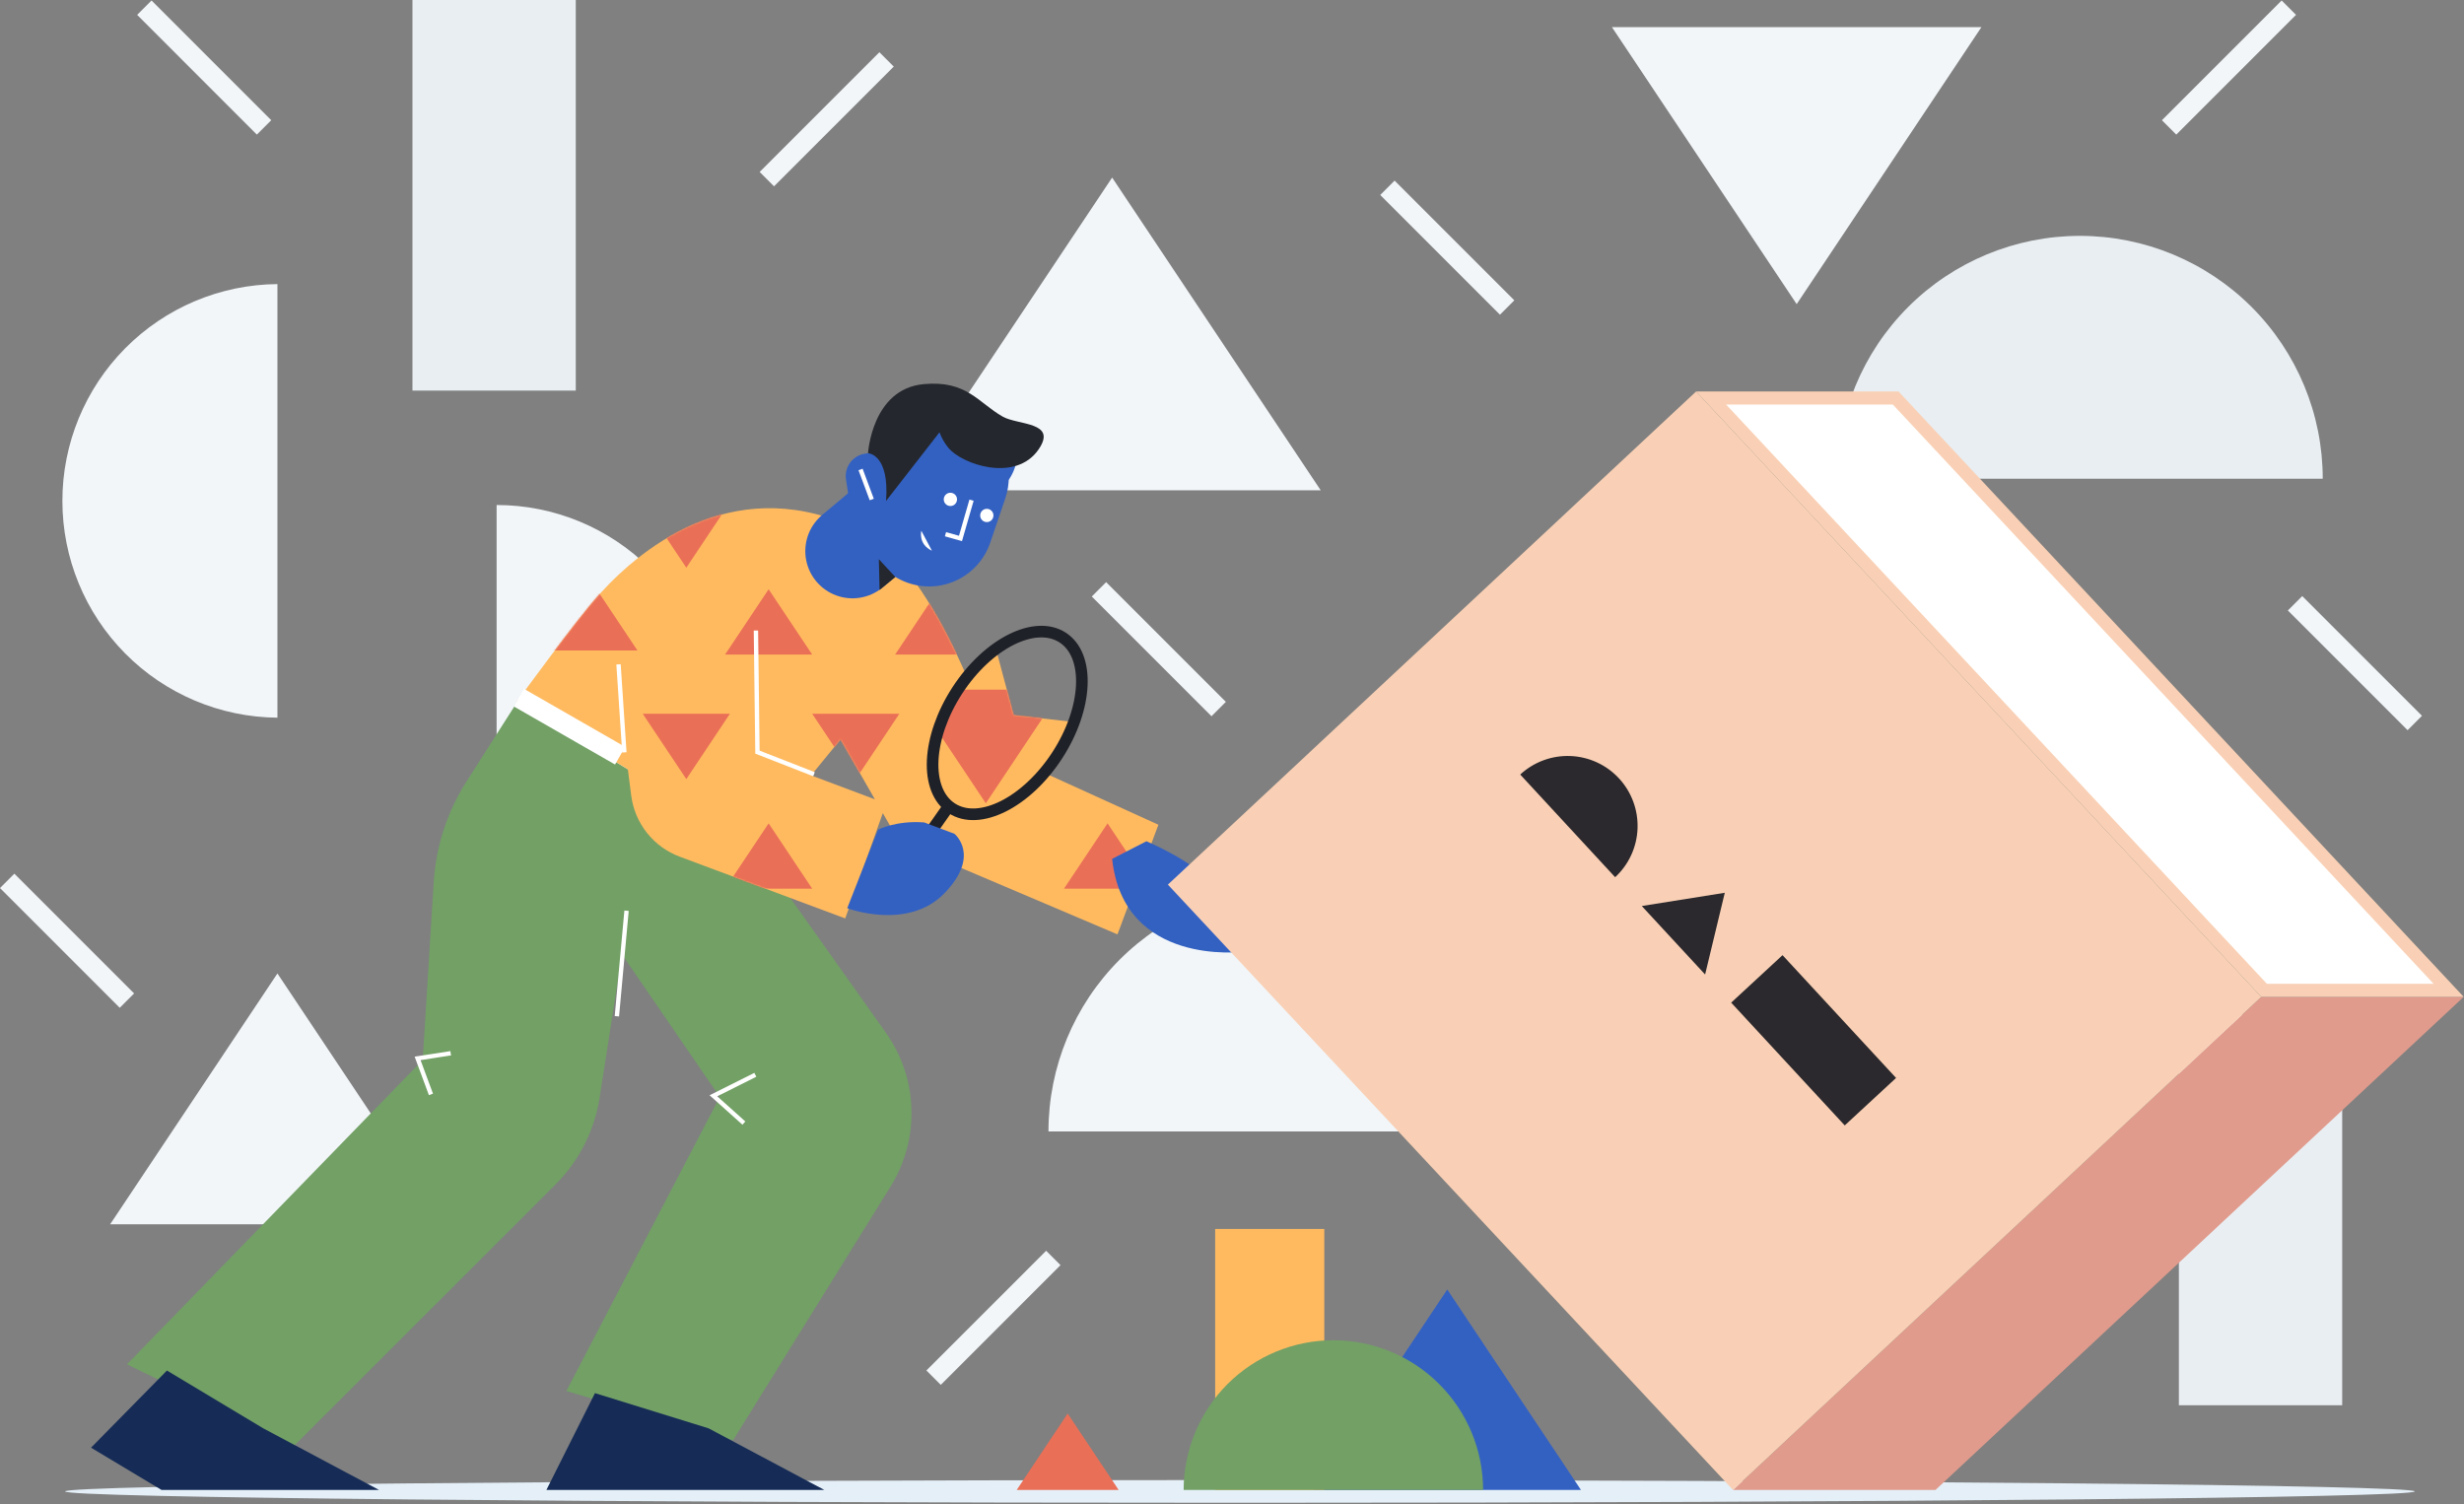 <svg viewBox="0 0 1697 1036" fill="none" xmlns="http://www.w3.org/2000/svg">
<rect x="0" y="0" width="1697" height="1036" fill="#808080" stroke="none"/>
<path d="M1613.11 698.82H1500.63V967.84H1613.11V698.82Z" fill="#E9EEF2"/>
<path d="M342.03 347.82C381.632 347.82 419.613 363.552 447.615 391.555C475.618 419.558 491.35 457.538 491.35 497.14C491.35 536.742 475.618 574.722 447.615 602.725C419.613 630.728 381.632 646.46 342.03 646.46" fill="#F2F6F9"/>
<path d="M1265.19 329.71C1265.19 285.35 1282.81 242.807 1314.18 211.439C1345.55 180.072 1388.09 162.45 1432.45 162.45C1476.81 162.45 1519.35 180.072 1550.72 211.439C1582.09 242.807 1599.71 285.35 1599.71 329.71" fill="#E9EEF2"/>
<path d="M722.101 779.25C722.101 734.89 739.723 692.347 771.09 660.979C802.457 629.612 845 611.99 889.361 611.99C933.721 611.99 976.264 629.612 1007.63 660.979C1039 692.347 1056.62 734.89 1056.62 779.25" fill="#F2F6F9"/>
<path d="M909.6 337.69L765.95 122.3L622.3 337.69H909.6Z" fill="#F2F6F9"/>
<path d="M306.28 843.19L191.07 670.45L75.87 843.19H306.28Z" fill="#F2F6F9"/>
<path d="M1110.16 18.68L1237.4 209.46L1364.64 18.68H1110.16Z" fill="#F2F6F9"/>
<path d="M396.55 0H284.07V269.02H396.55V0Z" fill="#E9EEF2"/>
<path d="M191.07 494.29C151.681 493.968 114.014 478.094 86.275 450.127C58.536 422.16 42.972 384.365 42.972 344.975C42.972 305.585 58.536 267.79 86.275 239.823C114.014 211.856 151.681 195.982 191.07 195.66" fill="#F2F6F9"/>
<path d="M610.601 40.91L528.141 123.37" stroke="#F2F6F9" stroke-width="14"/>
<path d="M955.53 129.34L1037.99 211.8" stroke="#F2F6F9" stroke-width="14"/>
<path d="M4.95 606.68L87.41 689.14" stroke="#F2F6F9" stroke-width="14"/>
<path d="M1580.64 415.49L1663.1 497.95" stroke="#F2F6F9" stroke-width="14"/>
<path d="M756.87 405.89L839.33 488.35" stroke="#F2F6F9" stroke-width="14"/>
<path d="M99.41 5.29L181.86 87.75" stroke="#F2F6F9" stroke-width="14"/>
<path d="M725.44 866.39L642.98 948.84" stroke="#F2F6F9" stroke-width="14"/>
<path d="M1576.35 5.29L1493.89 87.75" stroke="#F2F6F9" stroke-width="14"/>
<path d="M202.72 995.57L382.64 815.75C398.824 799.561 409.445 778.648 412.97 756.03L428.36 657.34L495.69 755.51L390.05 958.03L504.84 992.03L613.41 817.13C623.334 801.137 628.322 782.573 627.749 763.759C627.176 744.946 621.069 726.72 610.19 711.36L519.06 582.84L356.28 483.36L321.21 538.36C307.96 559.149 300.21 582.964 298.69 607.57L291.12 730.03L87.41 939.67L202.72 995.57Z" fill="#72A065"/>
<path fill-rule="evenodd" clip-rule="evenodd" d="M593.11 365.828C647 392.828 684.96 516.718 684.96 516.718L797.81 568.028L769.63 643.528L619.26 579.618L608.015 560.025L582.12 632.548L468.12 590.018C459.243 586.705 451.439 581.03 445.553 573.605C439.666 566.18 435.921 557.287 434.72 547.888L432.412 529.859L356 483.158C356 483.158 397.2 426.578 412.82 409.288C443.9 374.888 509.31 323.828 593.11 365.828ZM558.616 534.017L602.565 550.529L578.89 509.278L558.616 534.017Z" fill="#FFBA5F"/>
<mask id="mask0" mask-type="alpha" maskUnits="userSpaceOnUse" x="356" y="350" width="442" height="294">
<path fill-rule="evenodd" clip-rule="evenodd" d="M593.11 365.828C647 392.828 684.96 516.718 684.96 516.718L797.81 568.028L769.63 643.528L619.26 579.618L608.015 560.025L582.12 632.548L468.12 590.018C459.243 586.705 451.439 581.03 445.553 573.605C439.666 566.18 435.921 557.287 434.72 547.888L432.412 529.859L356 483.158C356 483.158 397.2 426.578 412.82 409.288C443.9 374.888 509.31 323.828 593.11 365.828ZM558.616 534.017L602.565 550.529L578.89 509.278L558.616 534.017Z" fill="white"/>
</mask>
<g mask="url(#mask0)">
<path d="M439.02 448L409.01 403L379 448H439.02Z" fill="#EA6F57"/>
<path d="M559.38 450.83L529.37 405.83L499.36 450.83H559.38Z" fill="#EA6F57"/>
<path d="M676.5 450.83L646.49 405.83L616.48 450.83H676.5Z" fill="#EA6F57"/>
<path d="M559.38 612.06L529.37 567.06L499.36 612.06H559.38Z" fill="#EA6F57"/>
<path d="M792.8 612.06L762.79 567.06L732.78 612.06H792.8Z" fill="#EA6F57"/>
<path d="M559.38 491.6L589.39 536.6L619.4 491.6H559.38Z" fill="#EA6F57"/>
<path d="M442.67 491.6L472.68 536.6L502.69 491.6H442.67Z" fill="#EA6F57"/>
<path d="M442.67 346L472.68 391L502.69 346H442.67Z" fill="#EA6F57"/>
</g>
<path d="M421 517L363.5 484" stroke="white" stroke-width="14" stroke-linecap="square"/>
<path d="M853.97 1035.01C1300.84 1035.01 1663.1 1031.5 1663.1 1027.18C1663.1 1022.86 1300.84 1019.35 853.97 1019.35C407.1 1019.35 44.84 1022.86 44.84 1027.18C44.84 1031.5 407.1 1035.01 853.97 1035.01Z" fill="#E4EFF7"/>
<path d="M1696.78 686.57L1333 1026.18H1193.56L1557.35 686.57H1696.78Z" fill="#E09B8C"/>
<path d="M1559.31 682.07L1178.48 274.14H1305.61L1686.42 682.07H1559.31Z" fill="white"/>
<path fill-rule="evenodd" clip-rule="evenodd" d="M1168.12 269.64H1307.56L1696.78 686.57H1557.35L1168.12 269.64ZM1676.06 677.57L1303.65 278.64H1188.84L1561.26 677.57H1676.06Z" fill="#F9D0B5"/>
<path d="M789.54 579.39C789.54 579.39 820.33 592.3 833.84 607.53C847.35 622.76 855.84 655.53 855.84 655.53C855.84 655.53 773.84 665.88 765.95 591.53" fill="#3361C2"/>
<path d="M114.969 943.93L62.69 997.06L111.279 1026.18H261.069L181.319 983.74L114.969 943.93Z" fill="#162C56"/>
<path d="M409.76 959.49L376.31 1026.18H567.77L488.02 983.74L409.76 959.49Z" fill="#162C56"/>
<path d="M668.08 311.83L587.12 379.57" stroke="#3361C2" stroke-width="65" stroke-linecap="round" stroke-linejoin="round"/>
<path d="M613.19 395.42L618.08 398.18C623.77 401.386 630.096 403.298 636.608 403.782C643.121 404.265 649.66 403.307 655.761 400.977C661.861 398.646 667.374 395 671.905 390.298C676.437 385.596 679.877 379.953 681.98 373.77L692.39 343.15C695.755 333.259 695.528 322.498 691.747 312.758C687.967 303.018 680.876 294.922 671.72 289.89C661.389 284.217 649.228 282.878 637.911 286.169C626.594 289.461 617.047 297.112 611.37 307.44L596.06 335.31C590.426 345.567 589.065 357.631 592.272 368.885C595.479 380.139 602.996 389.674 613.19 395.42Z" fill="#3361C2"/>
<path d="M602.002 353.934L603.525 353.703C612.027 352.414 617.874 344.477 616.585 335.975L614.965 325.288C613.676 316.786 605.739 310.938 597.237 312.227L595.715 312.458C587.213 313.747 581.365 321.684 582.654 330.186L584.274 340.874C585.563 349.376 593.5 355.223 602.002 353.934Z" fill="#3361C2"/>
<path d="M593.21 324.75L599.87 342.61" stroke="white" stroke-width="3" stroke-linecap="square"/>
<path d="M668.69 345.93L661.5 370.85L652.62 368.34" stroke="white" stroke-width="3" stroke-linecap="square"/>
<path d="M610.23 345.03L639.99 306.81L647.05 297.73C648.453 301.557 650.48 305.126 653.05 308.29C662.32 319.85 699.62 332.63 715.4 309.37C728.27 290.37 701.24 292.98 690.53 286.91C673.71 277.37 665.83 261.75 636.08 264.57C600.43 267.9 597.84 312.14 597.84 312.14C597.84 312.14 612.71 312.61 610.23 345.03Z" fill="#24272D"/>
<path d="M616.63 397.41L605.28 385.12L605.77 406.33L616.63 397.41Z" fill="#24272D"/>
<path d="M654.549 348.51C657.073 348.51 659.12 346.464 659.12 343.94C659.12 341.416 657.073 339.37 654.549 339.37C652.026 339.37 649.979 341.416 649.979 343.94C649.979 346.464 652.026 348.51 654.549 348.51Z" fill="white"/>
<path d="M679.64 359.58C682.164 359.58 684.21 357.534 684.21 355.01C684.21 352.486 682.164 350.44 679.64 350.44C677.116 350.44 675.07 352.486 675.07 355.01C675.07 357.534 677.116 359.58 679.64 359.58Z" fill="white"/>
<path d="M1557.35 686.57L1193.56 1026.18L804.34 609.26L1168.12 269.64L1557.35 686.57Z" fill="#F9D0B5"/>
<path d="M653.44 555.27L637.88 577.41" stroke="#1F2128" stroke-width="8" stroke-linecap="round"/>
<path d="M685.98 447.12L698.09 492.52L738.31 497.14L722.78 530.5L687.77 559.41L652.54 556.55L642.32 527.87L647.99 492.39L685.98 447.12Z" fill="#FFBA5F"/>
<mask id="mask1" mask-type="alpha" maskUnits="userSpaceOnUse" x="642" y="447" width="97" height="113">
<path fill-rule="evenodd" clip-rule="evenodd" d="M685.98 447.12L698.09 492.52L738.31 497.14L722.78 530.5L687.77 559.41L652.54 556.55L642.32 527.87L647.99 492.39L685.98 447.12Z" fill="white"/>
</mask>
<g mask="url(#mask1)">
<path d="M626.74 474.97L678.95 553.25L731.15 474.97H626.74Z" fill="#EA6F57"/>
</g>
<path fill-rule="evenodd" clip-rule="evenodd" d="M728.105 520.276C749.205 487.809 750.907 451.48 731.907 439.131C712.907 426.783 680.399 443.092 659.299 475.559C638.199 508.025 636.496 544.355 655.497 556.703C674.497 569.051 707.004 552.742 728.105 520.276Z" stroke="#1F2128" stroke-width="8"/>
<path d="M770.43 1026.18L735.33 973.54L700.22 1026.18H770.43Z" fill="#EA6F57"/>
<path d="M1174.34 671.16L1187.89 614.88L1130.73 624L1174.34 671.16Z" fill="#2B292D"/>
<path d="M1088.84 1026.18L996.76 888.11L904.67 1026.18H1088.84Z" fill="#3361C2"/>
<path d="M912.07 846.42H836.91V1026.18H912.07V846.42Z" fill="#FFBA5F"/>
<path d="M1227.66 657.848L1192.3 690.545L1270.5 775.111L1305.86 742.414L1227.66 657.848Z" fill="#2B292D"/>
<path d="M815.2 1026.18C815.2 998.831 826.065 972.602 845.403 953.263C864.742 933.924 890.971 923.06 918.32 923.06C945.669 923.06 971.898 933.924 991.237 953.263C1010.58 972.602 1021.44 998.831 1021.44 1026.18" fill="#72A065"/>
<path d="M1112.38 604.16C1117.02 599.867 1120.77 594.702 1123.42 588.959C1126.07 583.216 1127.56 577.008 1127.81 570.689C1128.05 564.371 1127.05 558.065 1124.86 552.133C1122.67 546.201 1119.34 540.758 1115.04 536.115C1110.75 531.472 1105.59 527.72 1099.84 525.074C1094.1 522.427 1087.89 520.937 1081.57 520.69C1075.26 520.442 1068.95 521.442 1063.02 523.631C1057.09 525.821 1051.64 529.157 1047 533.45L1112.38 604.16Z" fill="#2B292D"/>
<path d="M634.53 365.53C634.53 365.53 632.18 374.76 641.84 379.31L634.53 365.53Z" fill="white"/>
<path d="M559.21 532.68L521.67 518.02L520.64 435.76" stroke="white" stroke-width="3" stroke-linecap="square"/>
<path d="M429.91 516.69L426.09 459.05" stroke="white" stroke-width="3" stroke-linecap="square"/>
<path d="M296.279 752.34L287.609 728.95L308.919 725.64" stroke="white" stroke-width="3" stroke-linecap="square"/>
<path d="M511.21 772.5L491.34 754.7L518.87 740.93" stroke="white" stroke-width="3" stroke-linecap="square"/>
<path d="M431.38 628.73L425 698.44" stroke="white" stroke-width="3" stroke-linecap="square"/>
<path d="M604.74 571.44C604.74 571.44 617.24 564.91 636.56 566.44L657.32 574.25C657.32 574.25 675.75 589.03 650.48 615.17C625.21 641.31 583.5 625.5 583.5 625.5" fill="#3361C2"/>
</svg>
